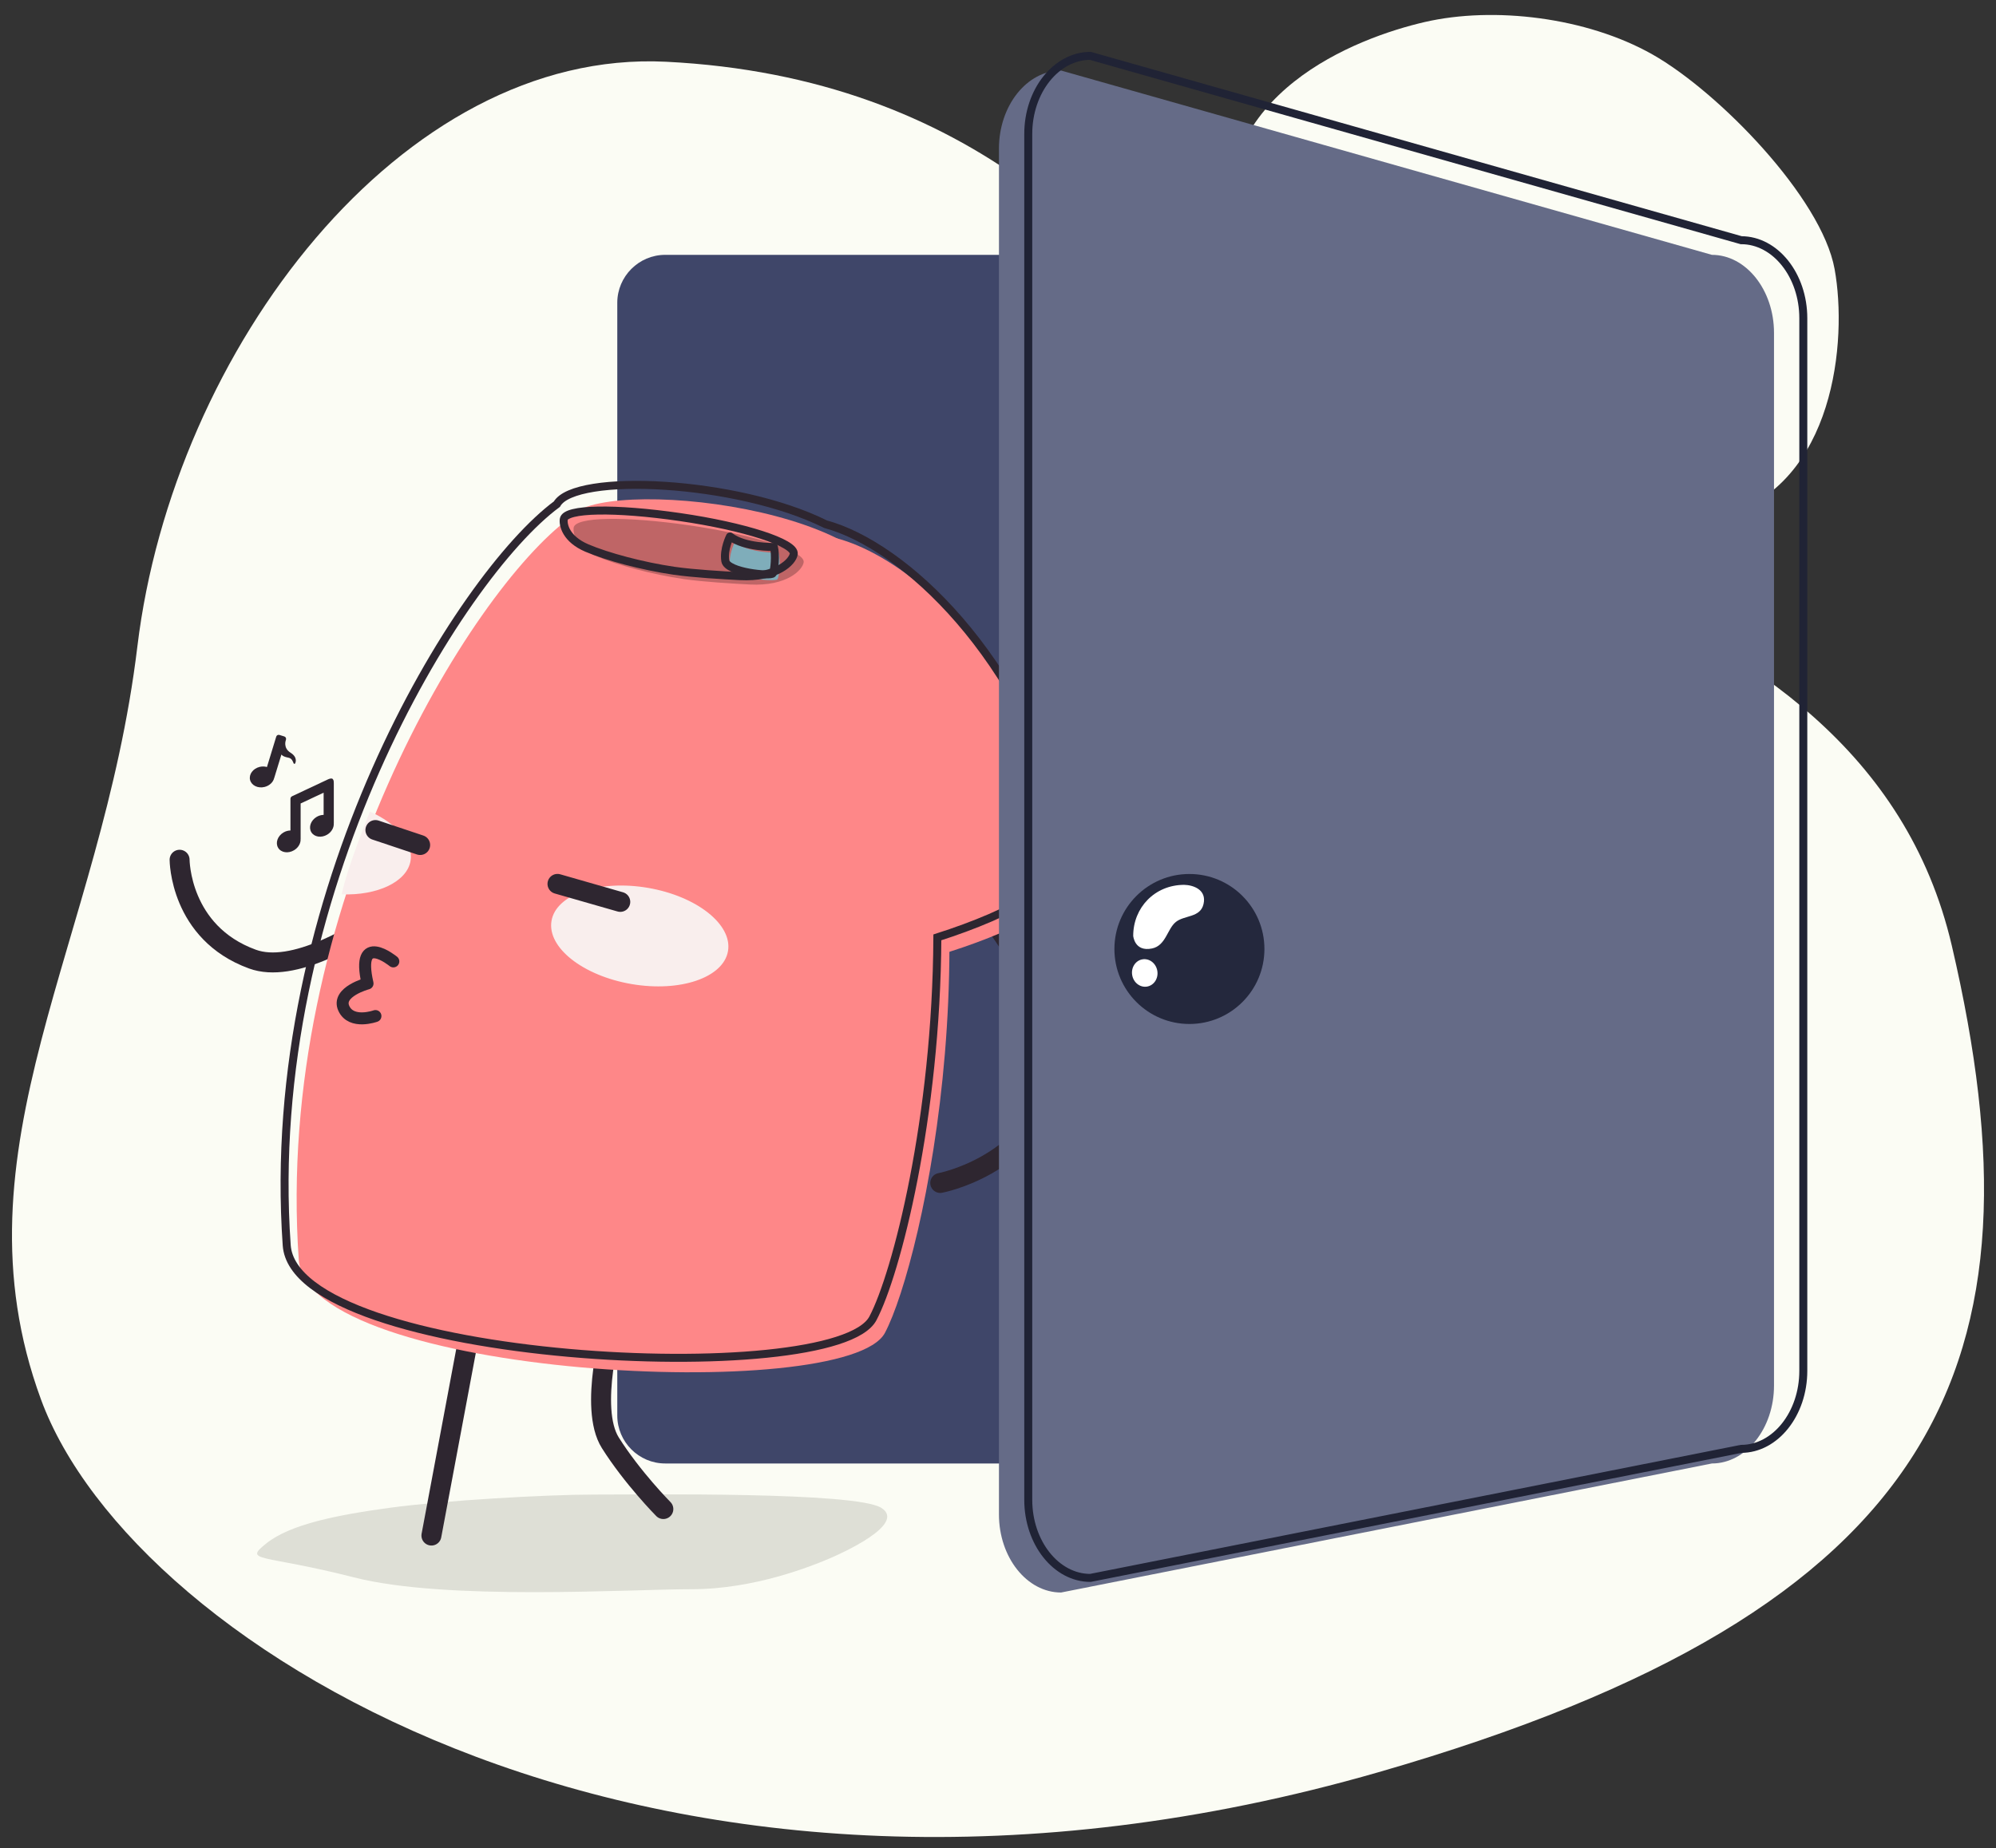 <?xml version="1.0" encoding="utf-8"?>
<!-- Generator: Adobe Illustrator 23.0.3, SVG Export Plug-In . SVG Version: 6.00 Build 0)  -->
<svg version="1.1" id="katman_1" xmlns="http://www.w3.org/2000/svg" xmlns:xlink="http://www.w3.org/1999/xlink" x="0px" y="0px"
	 viewBox="0 0 500 463" style="enable-background:new 0 0 500 463;" xml:space="preserve">
<rect x="0" y="0" width="500" height="463" fill="#333333" stroke="none"/>
<style type="text/css">
	.st0{fill:#FBFCF4;}
	.st1{fill:#DEDFD6;}
	.st2{fill:#3F4669;}
	.st3{fill:none;stroke:#2E2630;stroke-width:5;stroke-linecap:round;stroke-linejoin:round;stroke-miterlimit:10;}
	.st4{fill:#FE8788;}
	.st5{fill:#F9EEED;}
	.st6{fill:none;stroke:#2E2630;stroke-width:3;stroke-linecap:round;stroke-linejoin:round;stroke-miterlimit:10;}
	.st7{fill:none;stroke:#2E2630;stroke-width:5;stroke-linecap:round;stroke-miterlimit:10;}
	.st8{fill:none;stroke:#2E2630;stroke-width:2;stroke-miterlimit:10;}
	.st9{fill:#BF6566;}
	.st10{fill:#7FADBA;}
	.st11{fill:none;stroke:#2E2630;stroke-width:2;stroke-linecap:round;stroke-linejoin:round;stroke-miterlimit:10;}
	.st12{fill:#656B87;}
	.st13{fill:none;stroke:#202335;stroke-width:2;stroke-miterlimit:10;}
	.st14{fill:#24283D;}
	.st15{fill:#FFFFFF;}
	.st16{fill:#2E2630;}
</style>
<g>
	<path class="st0" d="M166.86,15.47C100.48,12.15,43.36,87.8,34.41,161.98s-47.16,125.99-24.14,188.65S166.28,495.6,345.35,444
		c141.95-40.91,167.92-102.74,143.58-207.08c-22.81-97.75-157.08-98.68-181.38-135.77C283.24,64.06,243.6,19.3,166.86,15.47z"/>
	<path class="st1" d="M97.89,377.73c13.29-1.8,38.8-3.28,51.02-3.28c12.22,0,65.39-0.74,71.86,3.33
		c6.47,4.08-10.06,11.48-13.65,12.97c-3.59,1.48-17.97,7.41-33.77,7.41s-61.58,2.96-84.68-2.96s-27.9-3.76-21.91-8.55
		S84.6,379.53,97.89,377.73z"/>
	<path class="st0" d="M356.94,5.51c-17.24,3.97-53.76,17.92-48.87,53.76c4.89,35.84,96.12,78.2,123.81,70.05
		c27.69-8.15,30.95-43.99,27.69-61.91s-29.08-44.4-45.61-53.76S374.18,1.55,356.94,5.51z"/>
	<path class="st2" d="M386.58,366.66H166.63c-6.6,0-12-5.4-12-12V75.85c0-6.6,5.4-12,12-12h219.96c6.6,0,12,5.4,12,12v278.82
		C398.58,361.26,393.18,366.66,386.58,366.66z"/>
	<path class="st3" d="M153.48,331.5c0,0-6.14,21.18-0.59,29.98c5.55,8.8,13.28,16.6,13.28,16.6"/>
	<line class="st3" x1="118.43" y1="329.46" x2="108.07" y2="384.72"/>
	<path class="st3" d="M126.61,204.85c0,0-43.4,42.71-63.36,35.45c-18.26-6.64-18.26-24.9-18.26-24.9"/>
	<path class="st4" d="M142.52,129.93c-24.47,18.11-73.87,97.49-67.68,185.68c2.05,29.47,137.32,36.31,146.84,18.32
		s29.74-108.43,2.35-180.51C227.57,127.13,148.84,118.73,142.52,129.93z"/>
	
		<ellipse transform="matrix(0.169 -0.986 0.986 0.169 -98.054 352.779)" class="st5" cx="160.16" cy="234.53" rx="12.22" ry="22.42"/>
	<path class="st6" d="M98.53,240.87c0,0-9.52-7.82-6.46,5.53c0,0-7.82,2.07-5.95,6.22c1.88,4.14,7.93,1.94,7.93,1.94"/>
	<path class="st5" d="M92.66,203.32l-0.01,0.03l0,0c0,0-5.65,13.89-7.05,20.69l0.01,0l-0.01,0.03c8.93,0.34,16.34-3.13,17.24-8.38
		C103.62,211.14,99.41,206.37,92.66,203.32z"/>
	<line class="st7" x1="139.65" y1="221.45" x2="155.38" y2="225.96"/>
	<line class="st7" x1="105.25" y1="211.71" x2="94.04" y2="207.96"/>
	<path class="st3" d="M236.31,215.14c0,0,34.2,36.97,27.47,57.11s-28.25,24.13-28.25,24.13"/>
	<path class="st4" d="M196,136.4c13.21-11.2,59.72,17.3,75.42,77.31c3.7,18.96-59.52,33-72.81,32.75
		C185.33,246.21,165.43,154.42,196,136.4z"/>
	<path class="st8" d="M268.41,210.09c-12.05-46.05-42.24-73.52-61.6-78.75c-22.2-11.06-62.84-12.94-67.31-5.03
		c-24.47,18.11-73.87,97.49-67.68,185.68c2.05,29.47,137.32,36.31,146.84,18.32c5.91-11.16,15.93-50.21,16.15-95.46
		C253.24,228.95,270.39,220.23,268.41,210.09z"/>
	<g>
		<path class="st9" d="M201.32,140.87c-0.26,1.91-4.19,6.06-13.51,5.57c-4.15-0.22-11.49-0.63-16.47-1.35
			c-7.92-1.15-16.76-3.53-21.83-5.69c-5.26-2.24-6-5.78-5.81-7.19c0.38-2.76,12.95-2.92,29.08-0.58
			C188.92,133.98,201.69,138.11,201.32,140.87z"/>
		<path class="st10" d="M195.05,138.48c0,0-7.3,0.21-11-2.63c0,0-1.66,3.24-1.17,6.13c0.49,2.89,11.42,3.89,11.89,3.14
			C195.24,144.37,195.56,140.43,195.05,138.48z"/>
		<path class="st11" d="M193.86,137.03c0,0-7.3,0.21-11-2.63c0,0-1.66,3.24-1.17,6.13c0.49,2.89,11.42,3.89,11.89,3.14
			C194.04,142.92,194.36,138.98,193.86,137.03z"/>
		<path class="st8" d="M198.84,138.78c-0.26,1.91-4.19,6.06-13.51,5.57c-4.15-0.22-11.49-0.63-16.47-1.35
			c-7.92-1.15-16.76-3.53-21.83-5.69c-5.26-2.24-6-5.78-5.81-7.19c0.38-2.76,12.95-2.92,29.08-0.58
			C186.44,131.88,199.22,136.02,198.84,138.78z"/>
	</g>
	<path class="st12" d="M428.84,366.66L265.8,398.99c-8.56,0-15.56-8.8-15.56-19.55V37.22c0-10.75,7-19.55,15.56-19.55l163.03,46.18
		c8.56,0,15.56,8.8,15.56,19.55v263.72C444.4,357.87,437.39,366.66,428.84,366.66z"/>
	<path class="st13" d="M436.17,363l-163.03,32.33c-8.56,0-15.56-8.8-15.56-19.55V33.55c0-10.75,7-19.55,15.56-19.55l163.03,46.18
		c8.56,0,15.56,8.8,15.56,19.55v263.72C451.73,354.2,444.73,363,436.17,363z"/>
	<g>
		<circle class="st14" cx="297.95" cy="237.76" r="18.79"/>
		<path class="st15" d="M288.59,237.63c3.46-0.72,3.8-4.9,5.96-6.64c2.16-1.74,6.12-1.03,6.93-4.47c0.86-3.61-2.56-4.78-4.83-4.83
			c-7.4,0-12.78,5.72-12.78,12.78C283.87,234.46,284.18,238.55,288.59,237.63z"/>
		
			<ellipse transform="matrix(0.987 -0.164 0.164 0.987 -36.021 50.165)" class="st15" cx="286.53" cy="243.76" rx="3.19" ry="3.46"/>
	</g>
	<g>
		<path class="st16" d="M83.61,196.19c0-0.35,0.01-0.74-0.27-1.02c-0.28-0.28-0.9-0.03-1.21,0.11l-9,4.23
			c-0.14,0.07-0.24,0.19-0.3,0.32c-0.01,0.01-0.01,0.02-0.02,0.03c-0.01,0.02-0.01,0.03-0.01,0.05c-0.02,0.06-0.04,0.12-0.04,0.19
			v7.97c-0.58,0.01-1.2,0.17-1.76,0.51c-1.47,0.88-2.06,2.59-1.33,3.82s2.52,1.5,3.99,0.62c1.1-0.66,1.71-1.78,1.64-2.82
			c0-0.01,0.01-0.02,0.01-0.03v-8.87l5.76-2.7v5.56c-0.58,0.01-1.2,0.17-1.76,0.51c-1.47,0.88-2.06,2.59-1.33,3.82
			c0.74,1.23,2.52,1.5,3.99,0.62c1.1-0.66,1.71-1.78,1.64-2.82c0-0.01,0.01-0.02,0.01-0.03V196.19z"/>
		<path class="st16" d="M72.79,188.59c-1.95-1.21-1.19-3.14-1.19-3.14c0,0-0.01,0.01-0.01,0.01l0.05-0.16
			c0.1-0.33-0.09-0.69-0.42-0.79l-1.23-0.38c-0.33-0.1-0.69,0.09-0.79,0.42l-2.33,7.62c-0.56-0.16-1.19-0.19-1.84-0.03
			c-1.66,0.41-2.73,1.87-2.39,3.26c0.35,1.39,1.97,2.18,3.64,1.76c1.24-0.31,2.15-1.2,2.39-2.21c0-0.01,0.01-0.02,0.02-0.03
			l1.8-5.87c0.35,0.39,0.84,0.6,1.8,0.79c0.86,0.17,1.08,0.98,1.25,1.38c0.08,0.19,0.27,0.18,0.35,0.1
			C73.96,191.26,74.74,189.81,72.79,188.59z"/>
	</g>
</g>
</svg>
